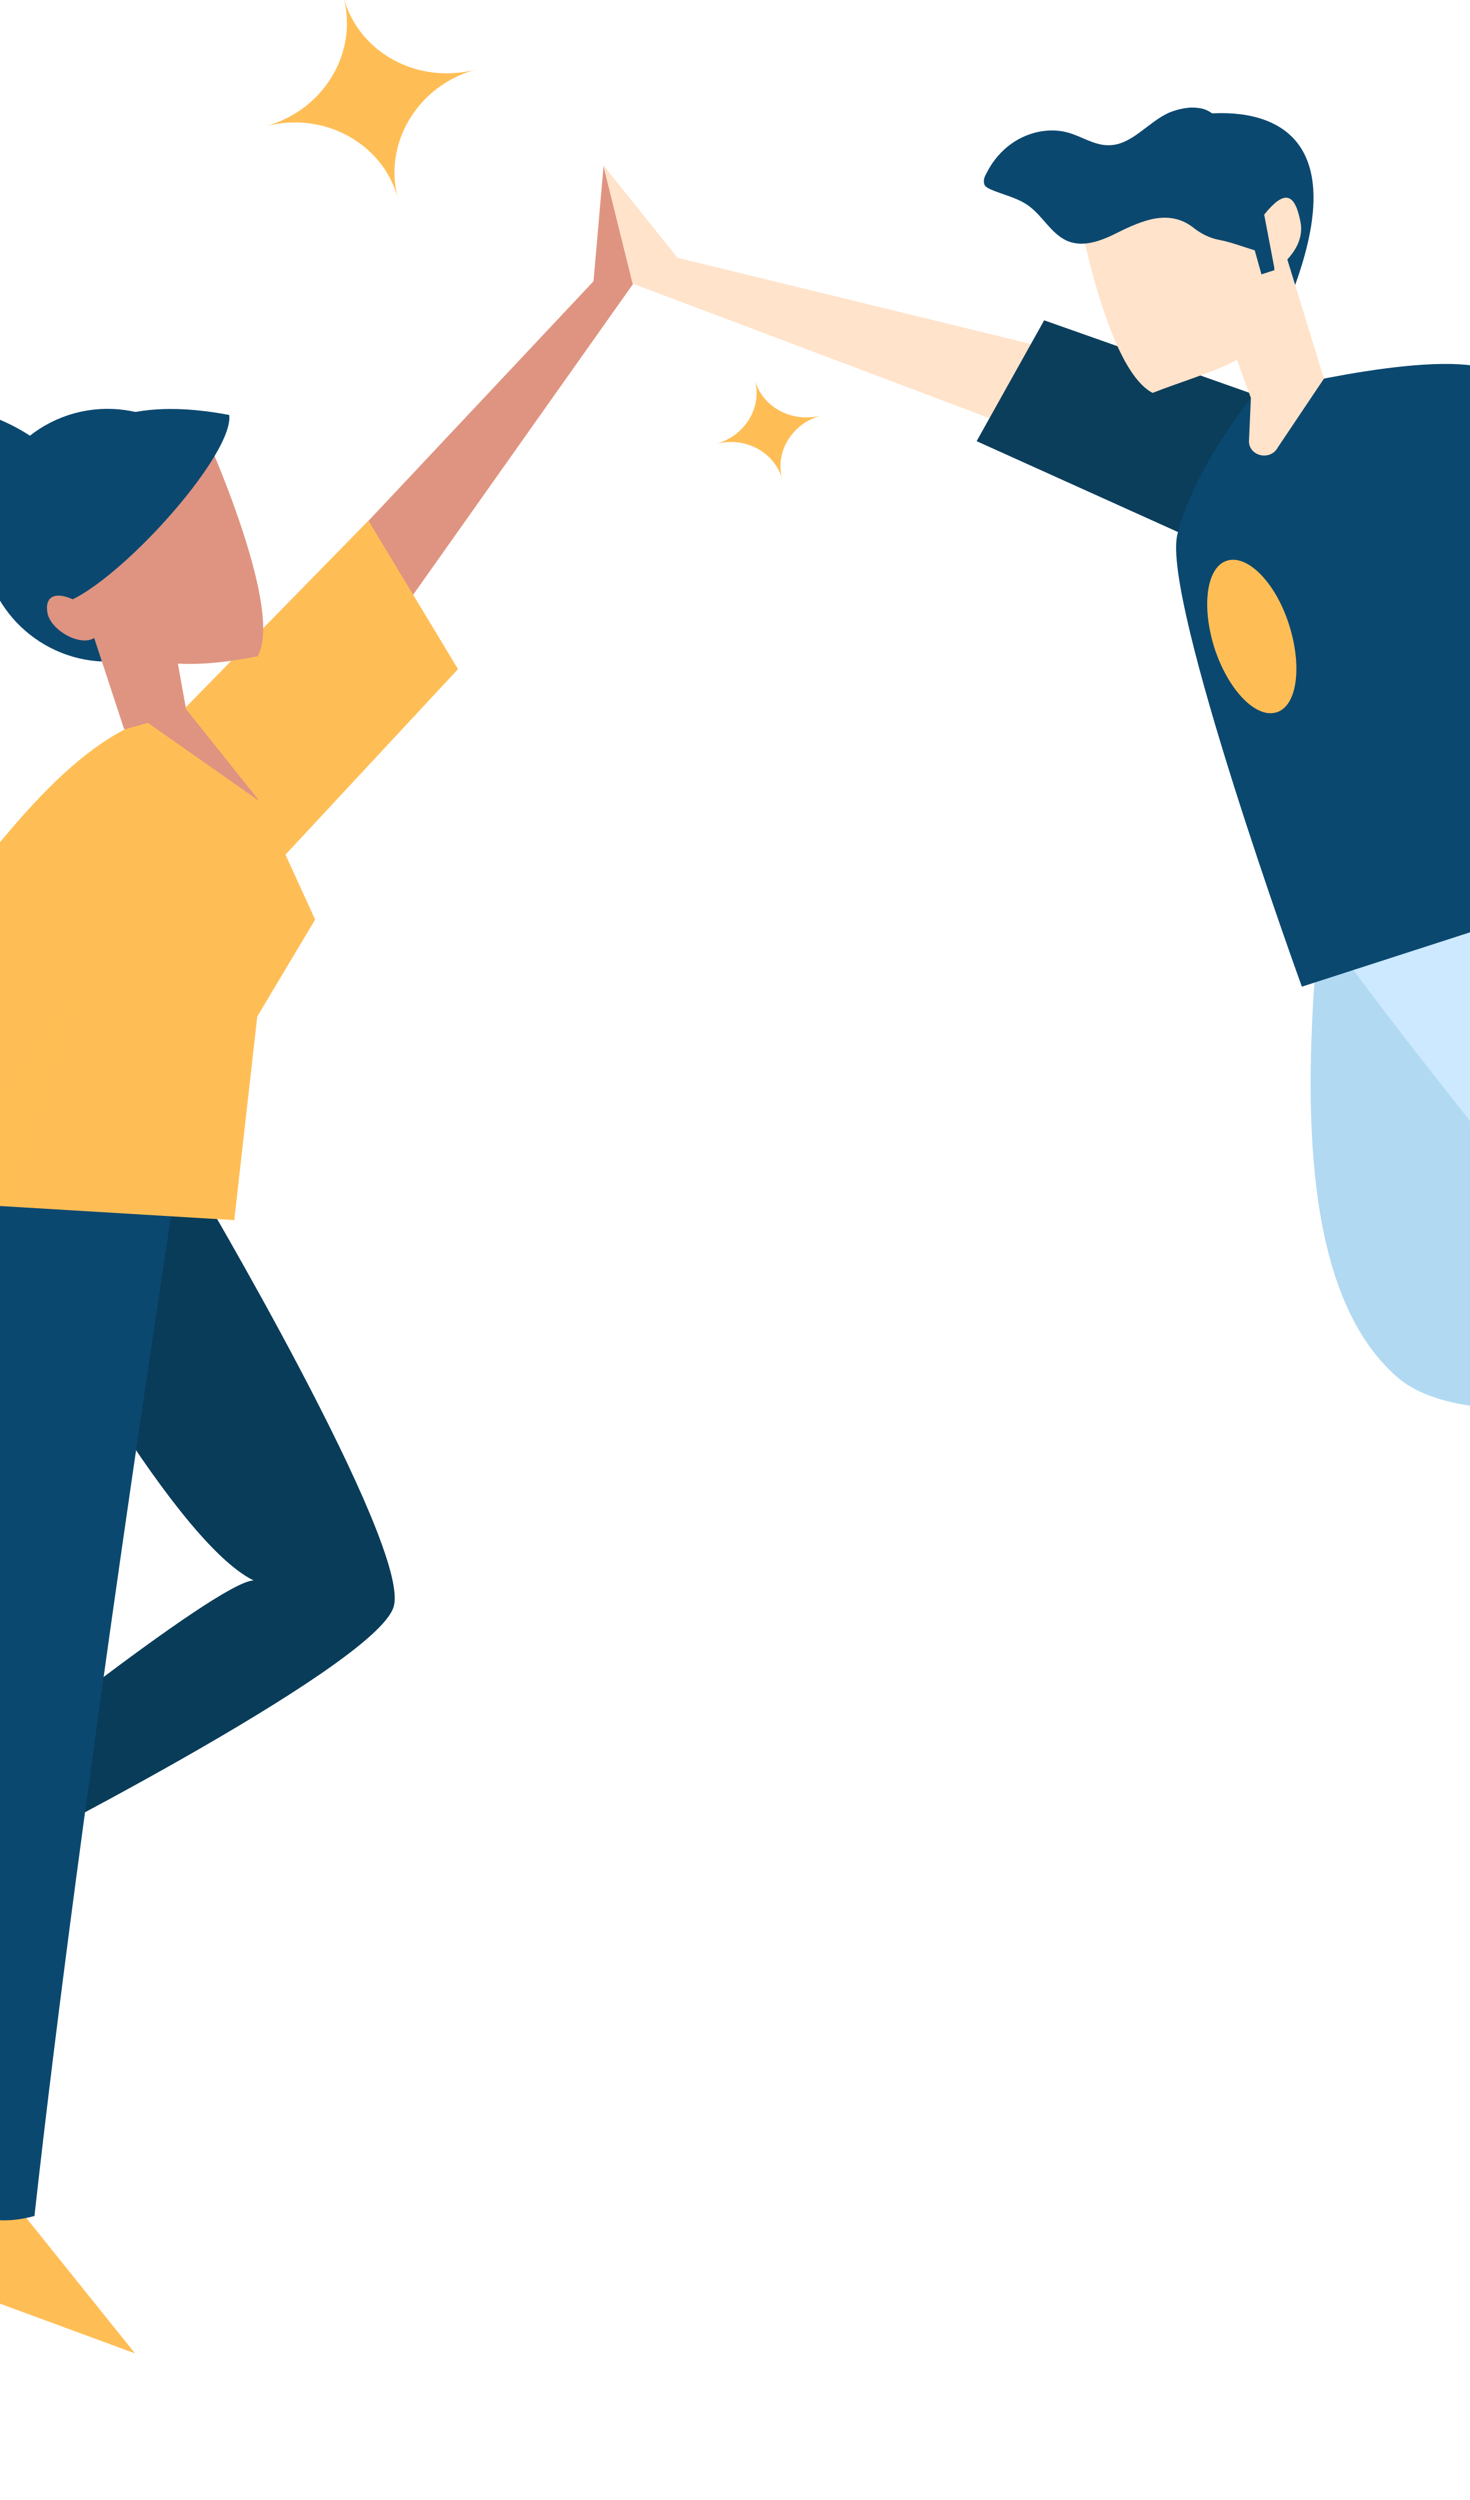 <svg enable-background="new 0 0 320 544" viewBox="0 0 320 544" xmlns="http://www.w3.org/2000/svg"><path d="m63.7 130.9 65.5-69.7 2.2-25.2 6.4 25.8-51.6 72.9z" fill="#df9481"/><g fill="#ffbe55"><path d="m38.4 156 41.8-42.7 19.5 32.3-46.7 50.2z"/><path d="m38.4 156 41.8-42.7 19.5 32.3-46.7 50.2z" opacity=".2"/><path d="m-3.8 401.9-10.2 45.3-13.4-38.2 8.7-7-11.2 1.4-1.5-5.6 24.5-7.2z"/></g><path d="m42.4 256.9s47.2 79.5 43.3 92.7c-3.8 13.3-89.7 56.5-89.7 56.5l-4.8-16.8s56-45.2 64-45.4c-18.6-9.1-51.7-72-51.7-72z" fill="#093c59"/><path d="m.4 476 29 36.1-39.4-14.5.3-10.7-6.5 9-5.4-2.5 10.8-22.3z" fill="#ffbe55"/><path d="m38.1 258.9s-20.7 133.9-30.6 223.3c-19.5 5.3-22-13.4-22-13.4s-7.3-179.9 7.8-210.8c34.3-7 44.8.9 44.8.9z" fill="#0b4870"/><path d="m-12.3 213.5-48.9 73.7-33 15.3 34.9-7.1 56.4-62.1z" fill="#df9481"/><path d="m30.6 143c14.6-4 23.2-19 19.3-33.7-4-14.7-19-23.3-33.6-19.4-14.7 4-23.3 19.1-19.3 33.7 3.9 14.7 19 23.4 33.6 19.4z" fill="#0b4870"/><path d="m43.6 92s18.5 40.1 12.5 50.8c-25.4 5.1-34.1-2.1-43.7-12.8-9.5-10.8-2.2-40 31.2-38z" fill="#df9481"/><path d="m49.9 90.3c1.2 9.6-30 43.2-39.4 41.4-5.8-16.5-4.2-49.7 39.4-41.4z" fill="#0b4870"/><path d="m16.8 130.9c-4-2.2-7.1-1.7-6.5 2.3.5 3.7 6.8 7.5 10.1 5.7 3.3-1.7-3.6-8-3.6-8z" fill="#df9481"/><path d="m8.9 96.5c-11.6-8.9-28.3-11.2-42.4-6-4.8 1.8-9.4 4.5-12.4 8.4-3 4-4.2 9.4-2.1 13.8 3.5 7.2 14.5 9.9 15.7 17.8.5 3.5-1.2 7-3.7 9.6s-5.7 4.5-8.9 6.3c-7.2 4.1-14.5 8.3-19.4 14.8-4.9 6.4-6.8 15.7-2.2 22.1 3 4.2 8.5 7.2 8.7 12.3.3 5.3-5.3 9.2-6.8 14.3-1.5 5 1.5 10.4 6 13.2s10.2 3.3 15.6 2.8c8.7-.8 18.3-5.2 20.5-13.3 1.5-5.6-1-11.5-4.5-16.2s-8-8.6-11.2-13.4-5.1-11.1-2.7-16.5c2.5-5.6 8.9-8.7 14.5-11.6 5.7-2.9 11.8-6.9 12.8-12.9 1-5.4-2.6-11.2-.2-16.3 2.2-4.6 7.9-6.2 12.3-8.9 6-3.8 9.7-10.7 9.5-17.5z" fill="#0b4870"/><path d="m37.9 139.8 2.6 14.5 16.3 20.4-29.8-16.1-7-21.3z" fill="#df9481"/><path d="m68.6 200.1-12.6 21.1-5 44.3-49.8-3-16.8-1 11.8-16.7s-19.9-11.3-26-21.8c22.4-30.8 39.3-55.2 57-64.3l5-1.4 24.8 17.4z" fill="#ffbe55"/><path d="m19.4 211.4-18.1 51-16.9-1 11.8-16.7z" fill="#ffbe55" opacity=".5"/><path d="m286.5 208.4c-2.3 30.4-3.4 73 17.7 91.3 21.2 18.3 95-5.4 95-5.4l-8.5-19.9s-54.5 4-54-3 1-56.7-2.6-62.4-11.4-23.7-11.4-23.7z" fill="#b1d9f2"/><path d="m288.8 202.2c3.2 9.8 137.3 172.4 137.3 172.4l23.1-12.3s-90.6-158.1-101.2-179.2-59.2 19.1-59.2 19.1z" fill="#cce9ff"/><path d="m240.6 78.8-93.1-22.7-16.2-20.2 6.4 25.8 86.2 32.5z" fill="#ffe3ca"/><path d="m272.9 85.8-45.6-16.1-14.7 26.3 56.3 25.4z" fill="#0b3e5b"/><path d="m272.9 85.8c-1.2 1.7-13.1 16.4-16.6 30.5s27.1 98.4 27.1 98.4l78.3-25.3-33-59.4 20.2 11.9 21.6-29.4s-39.5-30-46.8-32.3c-13.7-4.1-50.8 5.6-50.8 5.6z" fill="#0b4870"/><path d="m258.7 25.3c6.5-1.3 38.9-5 22.8 37.9-2.9 10.9-22.8-37.9-22.8-37.9z" fill="#0b4870"/><path d="m233.8 41s6.2 38.8 17.1 44.5c6-2.4 15.6-5.2 19.3-7.8 11.2-7.7 7.1-15.4 10.4-22.2 6.4-13.1-19.9-34.3-46.8-14.5z" fill="#ffe3ca"/><path d="m267.1 72.3 5.2 14.3-.4 9.1c-.3 3.5 4.6 4.8 6.3 1.6l10-14.9-8.2-26.7z" fill="#ffe3ca"/><path d="m250.7 47.7c-3 .7-5.8 2.1-8.6 3.5-2.8 1.3-6 2.4-9 1.5-4-1.2-5.9-5.6-9.3-8-2.4-1.7-5.4-2.3-8.2-3.5-.4-.2-.8-.4-1.1-.7-.6-.8-.3-1.9.2-2.7 1.5-3.1 4-5.9 7.2-7.6s7-2.3 10.4-1.4c3.1.8 5.9 2.9 9.2 2.8 4.9-.1 8.3-4.9 12.8-7 1.6-.7 3.3-1.1 5-1.2 1.1 0 2.2.1 3.2.5 2.7 1.1 4.1 4.2 6.8 5.4 2.8 1.3 6.3.4 9.1 1.7 1.9.9 3.1 2.8 4.2 4.6 1.3 2.2 2.7 4.8 1.9 7.3-.4 1.1.2 9.7-.6 10.5-4.8 4.8-12.4-.1-18.5-1.2-2.2-.4-4.2-1.5-5.8-2.8-1.6-1.2-4.4-2.7-8.9-1.7z" fill="#0b4870"/><path d="m270.8 46.1 3.8 13.6 2.8-.9.9-15.1z" fill="#0b4870"/><path d="m275.2 46.7c4.5-5.6 6.7-4.6 7.9 1.6s-5.6 10.5-5.6 10.5z" fill="#ffe3ca"/><path d="m277.9 155c4.5-1.4 5.6-10 2.7-19.1s-9-15.3-13.5-13.9-5.6 10-2.7 19.1c3 9.1 9 15.3 13.5 13.9z" fill="#ffbe55"/><path d="m103.7 15.1c-12.7 3.4-20.3 16-17.1 28-3.3-12-16.2-19-28.9-15.6 12.7-3.4 20.3-16 17.1-28 3.3 12 16.2 19 28.9 15.6z" fill="#ffbe55"/><path d="m178.8 90.4c-6.4 1.7-10.2 8-8.5 14-1.6-6-8.1-9.5-14.5-7.8 6.4-1.7 10.2-8 8.5-14 1.6 6 8.1 9.5 14.5 7.8z" fill="#ffbe55"/></svg>